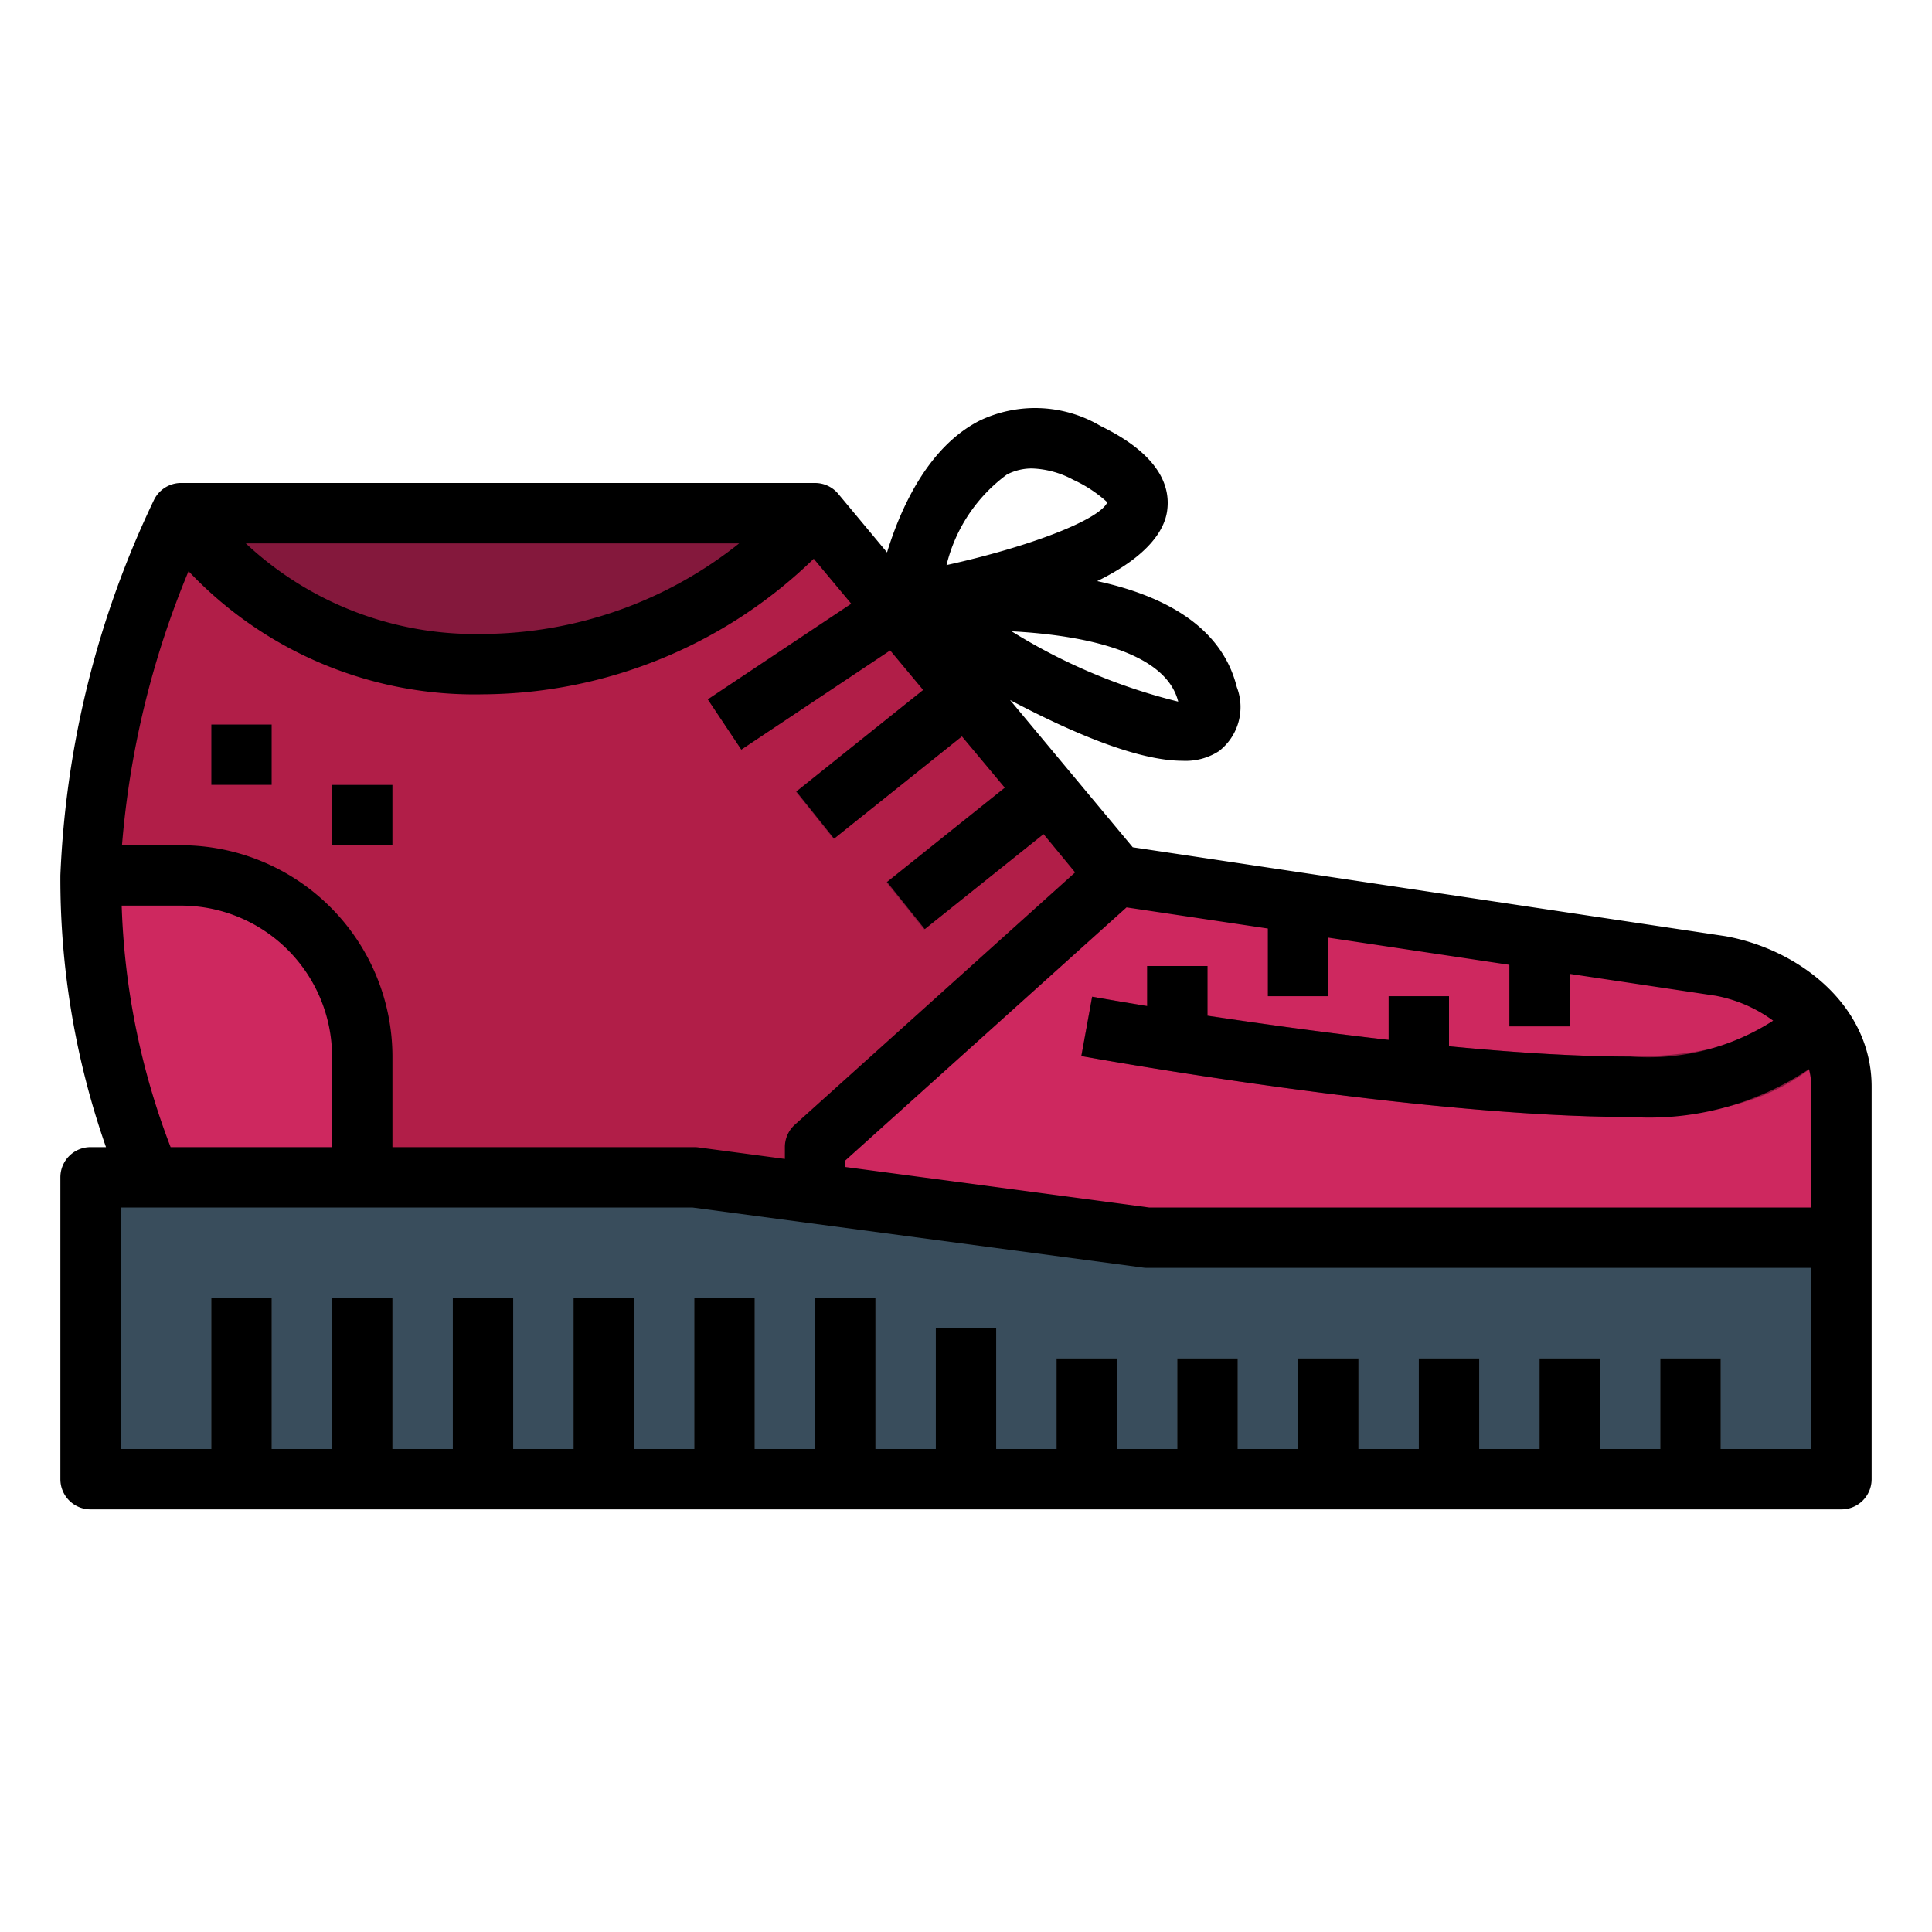 <svg height="512" viewBox="0 0 64 64" width="512" xmlns="http://www.w3.org/2000/svg"><g id="Filled_outline" data-name="Filled outline"><path d="m61 49h-58v-10h20l15 2h23z" fill="#394d5c"/><path d="m5 39h18l15 2h23v-5c0-2.209-2.125-3.667-4-4l-20-3-10-12a14.908 14.908 0 0 1 -11 5 11.785 11.785 0 0 1 -10-5s-3 6-3 12a24.266 24.266 0 0 0 2 10z" fill="#b11e48"/><path d="m23.394 21h7.211v2h-7.211z" fill="#84183c" transform="matrix(.832 -.555 .555 .832 -7.669 18.672)"/><path d="m26.298 24h6.403v2h-6.403z" fill="#84183c" transform="matrix(.781 -.624 .624 .781 -9.153 23.892)"/><path d="m29.298 27h6.403v2h-6.403z" fill="#84183c" transform="matrix(.781 -.624 .624 .781 -10.369 26.422)"/><path d="m3 29a24.266 24.266 0 0 0 2 10h7v-4a6 6 0 0 0 -6-6z" fill="#ce285f"/><g fill="#5a6470"><path d="m7 43h2v6h-2z"/><path d="m11 43h2v6h-2z"/><path d="m15 43h2v6h-2z"/><path d="m19 43h2v6h-2z"/><path d="m23 43h2v6h-2z"/><path d="m27 43h2v6h-2z"/><path d="m31 44h2v5h-2z"/><path d="m35 45h2v4h-2z"/><path d="m39 45h2v4h-2z"/><path d="m43 45h2v4h-2z"/><path d="m47 45h2v4h-2z"/><path d="m51 45h2v4h-2z"/><path d="m55 45h2v4h-2z"/></g><path d="m7 24h2v2h-2z" fill="#ce285f"/><path d="m57 32-20-3-10 9v1.533l11 1.467h23v-5c0-2.209-2.125-3.667-4-4z" fill="#ce285f"/><path d="m11 26h2v2h-2z" fill="#ce285f"/><path d="m54 37c-7.01 0-17.726-1.934-18.179-2.017l.358-1.966c.109.019 10.993 1.983 17.821 1.983 2.555 0 4.271-.543 5.248-1.658l1.5 1.316c-1.374 1.576-3.583 2.342-6.748 2.342z" fill="#84183c"/><path d="m38 32h2v3h-2z" fill="#b11e48"/><path d="m42 30h2v3h-2z" fill="#b11e48"/><path d="m46 33h2v3h-2z" fill="#b11e48"/><path d="m50 31h2v3h-2z" fill="#b11e48"/><path d="m16 22a14.908 14.908 0 0 0 11-5h-21a11.785 11.785 0 0 0 10 5z" fill="#84183c"/><path d="m7 24h2v2h-2z"/><path d="m11 26h2v2h-2z"/><path d="m57.148 31.011-19.624-2.944-4.065-4.878c2.179 1.152 4.284 2.013 5.716 2.013a2.028 2.028 0 0 0 1.207-.322 1.846 1.846 0 0 0 .588-2.122c-.512-2.047-2.48-3.043-4.624-3.508 1.744-.856 2.226-1.724 2.314-2.307.242-1.61-1.606-2.534-2.213-2.838a4.254 4.254 0 0 0 -4.005-.166c-1.713.88-2.615 2.916-3.058 4.36l-1.616-1.94a1 1 0 0 0 -.768-.359h-21.039a1 1 0 0 0 -.856.552 31.758 31.758 0 0 0 -3.105 12.448 26.892 26.892 0 0 0 1.511 9h-.511a1 1 0 0 0 -1 1v10a1 1 0 0 0 1 1h58a1 1 0 0 0 1-1v-13c0-2.71-2.427-4.559-4.852-4.989zm-18.118-7.769a19.091 19.091 0 0 1 -5.519-2.329c2.427.129 5.108.687 5.519 2.329zm-5.674-7.523a1.79 1.79 0 0 1 .834-.2 3.088 3.088 0 0 1 1.363.375 4.349 4.349 0 0 1 1.128.745c-.263.589-2.618 1.484-5.326 2.08a5.263 5.263 0 0 1 2.001-3zm-8.87 2.281a13.723 13.723 0 0 1 -8.486 3 11.124 11.124 0 0 1 -7.858-3zm-18.24.921a13.022 13.022 0 0 0 9.754 4.079 15.84 15.84 0 0 0 10.956-4.491l1.244 1.491-4.753 3.169 1.11 1.664 4.931-3.287 1.093 1.311-4.2 3.363 1.25 1.562 4.234-3.388 1.42 1.7-3.9 3.123 1.25 1.562 3.934-3.148 1.046 1.269-9.284 8.356a1 1 0 0 0 -.331.744v.391l-2.868-.382a.976.976 0 0 0 -.132-.009h-10v-3a7.008 7.008 0 0 0 -7-7h-1.959a29.865 29.865 0 0 1 2.205-9.079zm-.246 11.079a5.006 5.006 0 0 1 5 5v3h-5.348a24.418 24.418 0 0 1 -1.621-8zm54 18h-3v-3h-2v3h-2v-3h-2v3h-2v-3h-2v3h-2v-3h-2v3h-2v-3h-2v3h-2v-3h-2v3h-2v-4h-2v4h-2v-5h-2v5h-2v-5h-2v5h-2v-5h-2v5h-2v-5h-2v5h-2v-5h-2v5h-2v-5h-2v5h-3v-8h18.934l14.934 1.991a.976.976 0 0 0 .132.009h22zm0-8h-21.934l-10.066-1.342v-.213l9.318-8.386 4.682.7v2.241h2v-1.939l6 .9v2.039h2v-1.739l4.825.723a4.667 4.667 0 0 1 1.913.827 7.639 7.639 0 0 1 -4.738 1.189c-1.807 0-3.9-.138-6-.341v-1.659h-2v1.448c-2.2-.25-4.3-.547-6-.8v-1.648h-2v1.327c-1.112-.183-1.794-.306-1.821-.31l-.358 1.966c.453.083 11.169 2.017 18.179 2.017a9.515 9.515 0 0 0 5.924-1.584 2.3 2.3 0 0 1 .076.584z"/></g></svg>